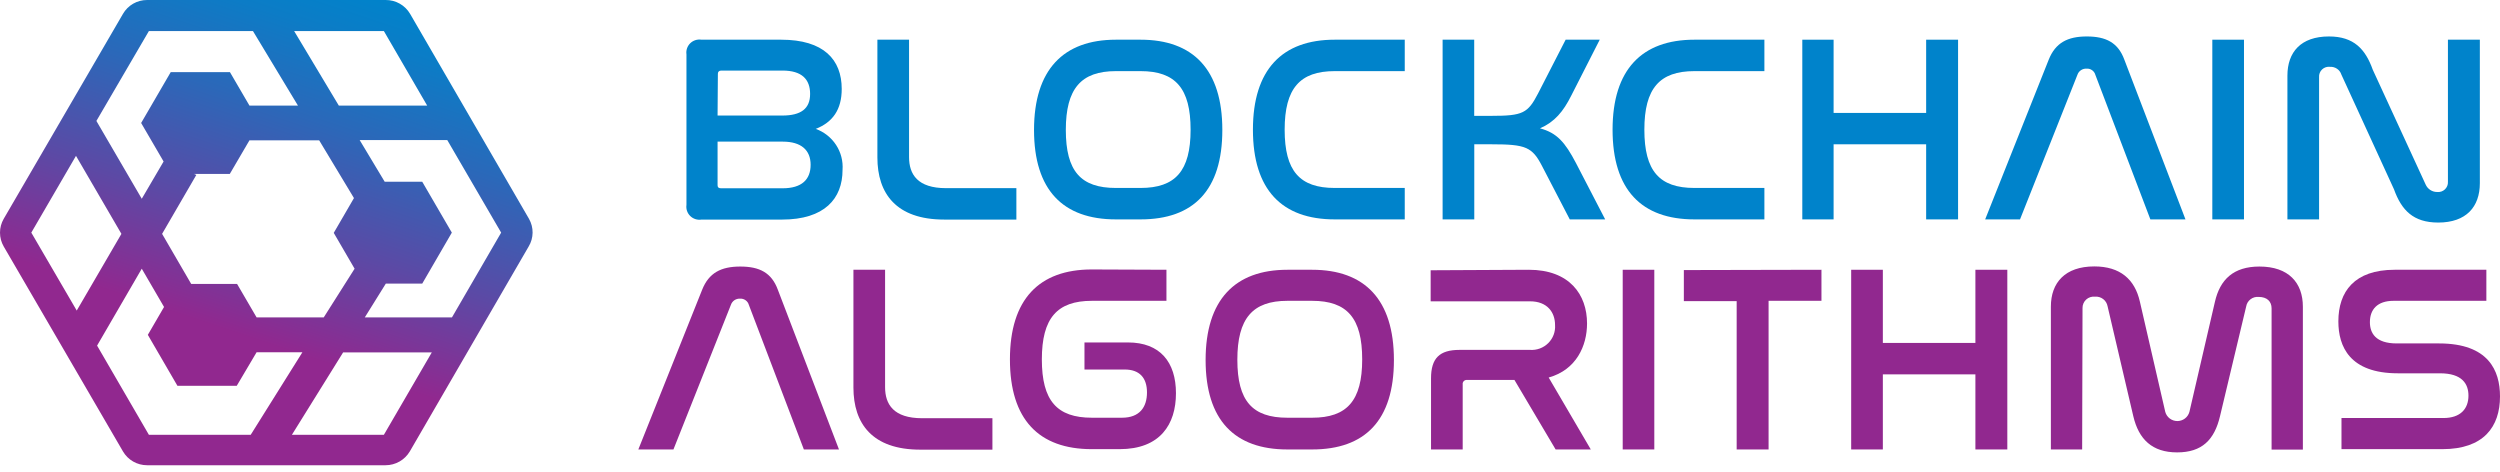 <svg width="180" height="34" viewBox="0 0 180 34" fill="none" xmlns="http://www.w3.org/2000/svg">
<path d="M56.242 2.858C59.311 2.858 60.604 4.294 60.604 6.404C60.604 7.898 59.951 8.802 58.734 9.28C59.335 9.497 59.849 9.902 60.197 10.435C60.545 10.967 60.709 11.598 60.663 12.232C60.663 14.303 59.369 15.81 56.301 15.81H50.507C50.361 15.833 50.212 15.822 50.071 15.777C49.931 15.733 49.802 15.656 49.697 15.553C49.592 15.45 49.513 15.325 49.465 15.186C49.418 15.047 49.404 14.899 49.425 14.754V3.913C49.404 3.768 49.418 3.621 49.465 3.482C49.513 3.343 49.592 3.217 49.697 3.114C49.802 3.012 49.931 2.935 50.071 2.89C50.212 2.846 50.361 2.835 50.507 2.858H56.242ZM51.665 8.319H56.324C57.675 8.319 58.328 7.822 58.328 6.767C58.328 5.711 57.734 5.081 56.342 5.081H51.94C51.782 5.081 51.687 5.157 51.687 5.309L51.665 8.319ZM51.665 13.341C51.665 13.498 51.759 13.556 51.917 13.556H56.355C57.729 13.556 58.365 12.921 58.365 11.865C58.365 10.81 57.689 10.197 56.355 10.197H51.665V13.341Z" fill="#0083CB"/>
<path d="M65.452 2.858V11.31C65.452 12.558 66.069 13.547 68.119 13.547H73.179V15.809H67.984C64.524 15.809 63.172 13.931 63.172 11.337V2.858H65.452Z" fill="#0083CB"/>
<path d="M82.119 2.858C85.903 2.858 88.008 5.005 88.008 9.356C88.008 13.708 85.926 15.796 82.119 15.796H80.343C76.536 15.796 74.45 13.685 74.45 9.356C74.45 5.027 76.559 2.858 80.343 2.858H82.119ZM80.343 5.121C77.834 5.121 76.739 6.382 76.739 9.356C76.739 12.33 77.82 13.533 80.343 13.533H82.119C84.628 13.533 85.723 12.308 85.723 9.338C85.723 6.369 84.642 5.121 82.119 5.121H80.343Z" fill="#0083CB"/>
<path d="M101.142 2.858V5.121H96.1C93.59 5.121 92.495 6.364 92.495 9.338C92.495 12.312 93.577 13.533 96.1 13.533H101.142V15.796H96.1C92.297 15.796 90.211 13.667 90.211 9.338C90.211 5.009 92.315 2.858 96.1 2.858H101.142Z" fill="#0083CB"/>
<path d="M106.143 2.858V8.341H107.396C109.648 8.341 110.004 8.149 110.739 6.731L112.726 2.858H115.181L113.131 6.883C112.555 8.032 111.937 8.779 110.879 9.24C112.095 9.566 112.681 10.237 113.465 11.731L115.573 15.796H113.023L111.032 11.963C110.32 10.582 109.856 10.389 107.4 10.389H106.148V15.796H103.868V2.858H106.143Z" fill="#0083CB"/>
<path d="M127.036 2.858V5.121H121.998C119.489 5.121 118.394 6.364 118.394 9.338C118.394 12.312 119.475 13.533 121.998 13.533H127.036V15.796H121.998C118.191 15.796 116.105 13.667 116.105 9.338C116.105 5.009 118.213 2.858 121.998 2.858H127.036Z" fill="#0083CB"/>
<path d="M132.019 2.858V8.131H138.683V2.858H140.981V15.796H138.683V10.389H132.019V15.796H129.766V2.858H132.019Z" fill="#0083CB"/>
<path d="M145.441 15.796H142.932L147.509 4.294C147.992 3.086 148.861 2.625 150.249 2.625C151.637 2.625 152.502 3.073 152.952 4.294L157.354 15.796H154.827L150.866 5.389C150.829 5.253 150.745 5.134 150.629 5.053C150.513 4.971 150.373 4.932 150.231 4.942C150.087 4.935 149.945 4.975 149.826 5.055C149.707 5.136 149.618 5.253 149.573 5.389L145.441 15.796Z" fill="#0083CB"/>
<path d="M161.567 2.858V15.796H159.287V2.858H161.567Z" fill="#0083CB"/>
<path d="M166.974 15.796H164.694V5.443C164.694 3.757 165.659 2.625 167.686 2.625C169.488 2.625 170.313 3.547 170.84 5.022L174.647 13.287C174.718 13.447 174.834 13.583 174.981 13.679C175.128 13.774 175.301 13.825 175.476 13.824C175.577 13.834 175.679 13.823 175.775 13.791C175.871 13.758 175.959 13.706 176.033 13.636C176.107 13.567 176.164 13.483 176.202 13.389C176.24 13.296 176.257 13.195 176.251 13.095V2.858H178.549V13.189C178.549 14.897 177.563 16.024 175.553 16.024C173.751 16.024 172.908 15.13 172.368 13.632L168.578 5.367C168.524 5.198 168.415 5.053 168.268 4.952C168.121 4.852 167.945 4.803 167.767 4.812C167.663 4.799 167.558 4.808 167.458 4.84C167.358 4.872 167.267 4.926 167.191 4.998C167.115 5.069 167.056 5.157 167.019 5.254C166.981 5.351 166.966 5.455 166.974 5.559V15.796Z" fill="#0083CB"/>
<path d="M48.488 32.361H45.96L50.556 20.859C51.038 19.651 51.908 19.191 53.3 19.191C54.693 19.191 55.553 19.638 56.004 20.859L60.406 32.361H57.878L53.917 21.95C53.879 21.814 53.794 21.695 53.677 21.614C53.561 21.532 53.42 21.493 53.278 21.503C53.135 21.497 52.993 21.537 52.875 21.617C52.758 21.698 52.669 21.815 52.624 21.95L48.488 32.361Z" fill="#91288F"/>
<path d="M63.726 19.423V27.876C63.726 29.119 64.344 30.112 66.394 30.112H71.454V32.375H66.259C62.798 32.375 61.447 30.496 61.447 27.902V19.423H63.726Z" fill="#91288F"/>
<path d="M83.984 19.423V21.659H78.618C76.108 21.659 75.013 22.907 75.013 25.877C75.013 28.846 76.095 30.076 78.618 30.076H80.781C82.056 30.076 82.583 29.311 82.583 28.256C82.583 27.2 82.042 26.605 80.979 26.605H78.082V24.656H81.209C83.529 24.656 84.669 26.073 84.669 28.314C84.669 30.555 83.529 32.339 80.614 32.339H78.609C74.802 32.339 72.715 30.21 72.715 25.877C72.715 21.543 74.824 19.401 78.609 19.401L83.984 19.423Z" fill="#91288F"/>
<path d="M94.473 19.423C98.258 19.423 100.362 21.57 100.362 25.921C100.362 30.273 98.276 32.361 94.473 32.361H92.693C88.891 32.361 86.804 30.25 86.804 25.921C86.804 21.592 88.909 19.423 92.693 19.423H94.473ZM92.693 21.659C90.184 21.659 89.089 22.925 89.089 25.899C89.089 28.873 90.17 30.076 92.693 30.076H94.473C96.983 30.076 98.078 28.851 98.078 25.877C98.078 22.902 96.996 21.659 94.473 21.659H92.693Z" fill="#91288F"/>
<path d="M110.076 19.423C113.009 19.423 114.267 21.212 114.267 23.292C114.267 24.902 113.492 26.628 111.505 27.182L114.537 32.361H112.005L109.04 27.357H105.643C105.598 27.35 105.552 27.354 105.509 27.368C105.466 27.382 105.427 27.406 105.395 27.437C105.363 27.469 105.339 27.508 105.325 27.551C105.311 27.593 105.307 27.639 105.314 27.683V32.361H103.034V27.241C103.034 25.787 103.651 25.192 105.084 25.192H110.162C110.403 25.209 110.645 25.174 110.871 25.09C111.097 25.006 111.302 24.875 111.473 24.705C111.644 24.535 111.776 24.332 111.861 24.107C111.946 23.883 111.981 23.643 111.964 23.403C111.964 22.482 111.401 21.695 110.162 21.695H103.007V19.459L110.076 19.423Z" fill="#91288F"/>
<path d="M119.11 19.423V32.361H116.835V19.423H119.11Z" fill="#91288F"/>
<path d="M131.145 19.423V21.659H127.338V32.361H125.04V21.682H121.237V19.445L131.145 19.423Z" fill="#91288F"/>
<path d="M135.565 19.423V24.691H142.229V19.423H144.527V32.361H142.229V26.954H135.565V32.361H133.285V19.423H135.565Z" fill="#91288F"/>
<path d="M149.915 32.361H147.663V22.075C147.663 20.353 148.685 19.182 150.79 19.182C152.646 19.182 153.709 20.103 154.074 21.731L155.899 29.656C155.951 29.845 156.064 30.012 156.221 30.132C156.378 30.251 156.571 30.316 156.769 30.316C156.966 30.316 157.159 30.251 157.316 30.132C157.473 30.012 157.586 29.845 157.638 29.656L159.472 21.74C159.841 20.112 160.824 19.191 162.68 19.191C164.784 19.191 165.807 20.362 165.807 22.084V32.37H163.554V22.2C163.554 21.704 163.225 21.378 162.626 21.378C162.416 21.358 162.206 21.418 162.039 21.546C161.871 21.674 161.759 21.86 161.725 22.066L159.841 29.964C159.436 31.673 158.544 32.572 156.751 32.572C154.957 32.572 153.989 31.632 153.597 29.964L151.745 22.048C151.707 21.843 151.594 21.659 151.428 21.532C151.261 21.404 151.053 21.343 150.844 21.36C150.728 21.347 150.611 21.359 150.501 21.395C150.391 21.43 150.289 21.489 150.204 21.567C150.119 21.645 150.051 21.741 150.006 21.847C149.961 21.953 149.939 22.067 149.942 22.183L149.915 32.361Z" fill="#91288F"/>
<path d="M179.018 19.423V21.659H172.336C171.155 21.659 170.633 22.294 170.633 23.193C170.633 23.98 171.038 24.727 172.566 24.727H175.616C179.171 24.727 180 26.681 180 28.542C180 30.729 178.824 32.339 175.85 32.339H168.587V30.098H175.927C177.161 30.098 177.729 29.427 177.729 28.488C177.729 27.643 177.279 26.878 175.679 26.878H172.647C169.173 26.878 168.362 24.942 168.362 23.14C168.362 20.993 169.52 19.423 172.417 19.423H179.018Z" fill="#91288F"/>
<path d="M38.088 15.756L29.527 0.997C29.349 0.691 29.091 0.438 28.782 0.263C28.473 0.087 28.122 -0.003 27.765 8.67848e-05H10.594C10.241 -0.002 9.894 0.09 9.589 0.265C9.283 0.44 9.03 0.693 8.855 0.997L0.267 15.756C0.092 16.059 0 16.402 0 16.751C0 17.1 0.092 17.443 0.267 17.746L8.855 32.504C9.032 32.807 9.285 33.058 9.591 33.232C9.896 33.407 10.242 33.498 10.594 33.497H27.765C28.117 33.496 28.462 33.403 28.767 33.229C29.072 33.055 29.326 32.805 29.505 32.504L38.065 17.746C38.246 17.446 38.343 17.103 38.347 16.754C38.351 16.404 38.261 16.06 38.088 15.756ZM27.639 2.236L30.757 7.603H24.395L21.178 2.236H27.639ZM13.969 12.522H16.546L17.961 10.103H22.98L25.485 14.262L24.03 16.767L25.531 19.347L23.309 22.853H18.475L17.069 20.443H13.766L11.671 16.838L14.136 12.594L13.969 12.522ZM10.72 2.236H18.213L21.453 7.603H17.961L16.555 5.192H12.293L10.162 8.855L11.779 11.628L10.207 14.311L6.94 8.708L10.72 2.236ZM2.254 16.749L5.471 11.221L8.742 16.838L5.525 22.361L2.254 16.749ZM10.72 31.306L6.99 24.884L10.207 19.347L11.811 22.102L10.644 24.11L12.775 27.777H17.046L18.475 25.362H21.773L18.051 31.306H10.72ZM27.639 31.306H21.016L24.706 25.371H31.091L27.639 31.306ZM32.541 22.853H26.265L27.779 20.42H30.401L32.532 16.749L30.401 13.086H27.698L25.896 10.085H32.203L36.083 16.749L32.541 22.853Z" fill="url(#paint0_linear)"/>
<defs>
<linearGradient id="paint0_linear" x1="25.179" y1="-0.97" x2="13.127" y2="35.17" gradientUnits="userSpaceOnUse">
<stop stop-color="#0083CB"/>
<stop offset="0.09" stop-color="#0C7CC6"/>
<stop offset="0.26" stop-color="#2B68B9"/>
<stop offset="0.48" stop-color="#5C49A5"/>
<stop offset="0.69" stop-color="#91288F"/>
</linearGradient>
</defs>
</svg>
